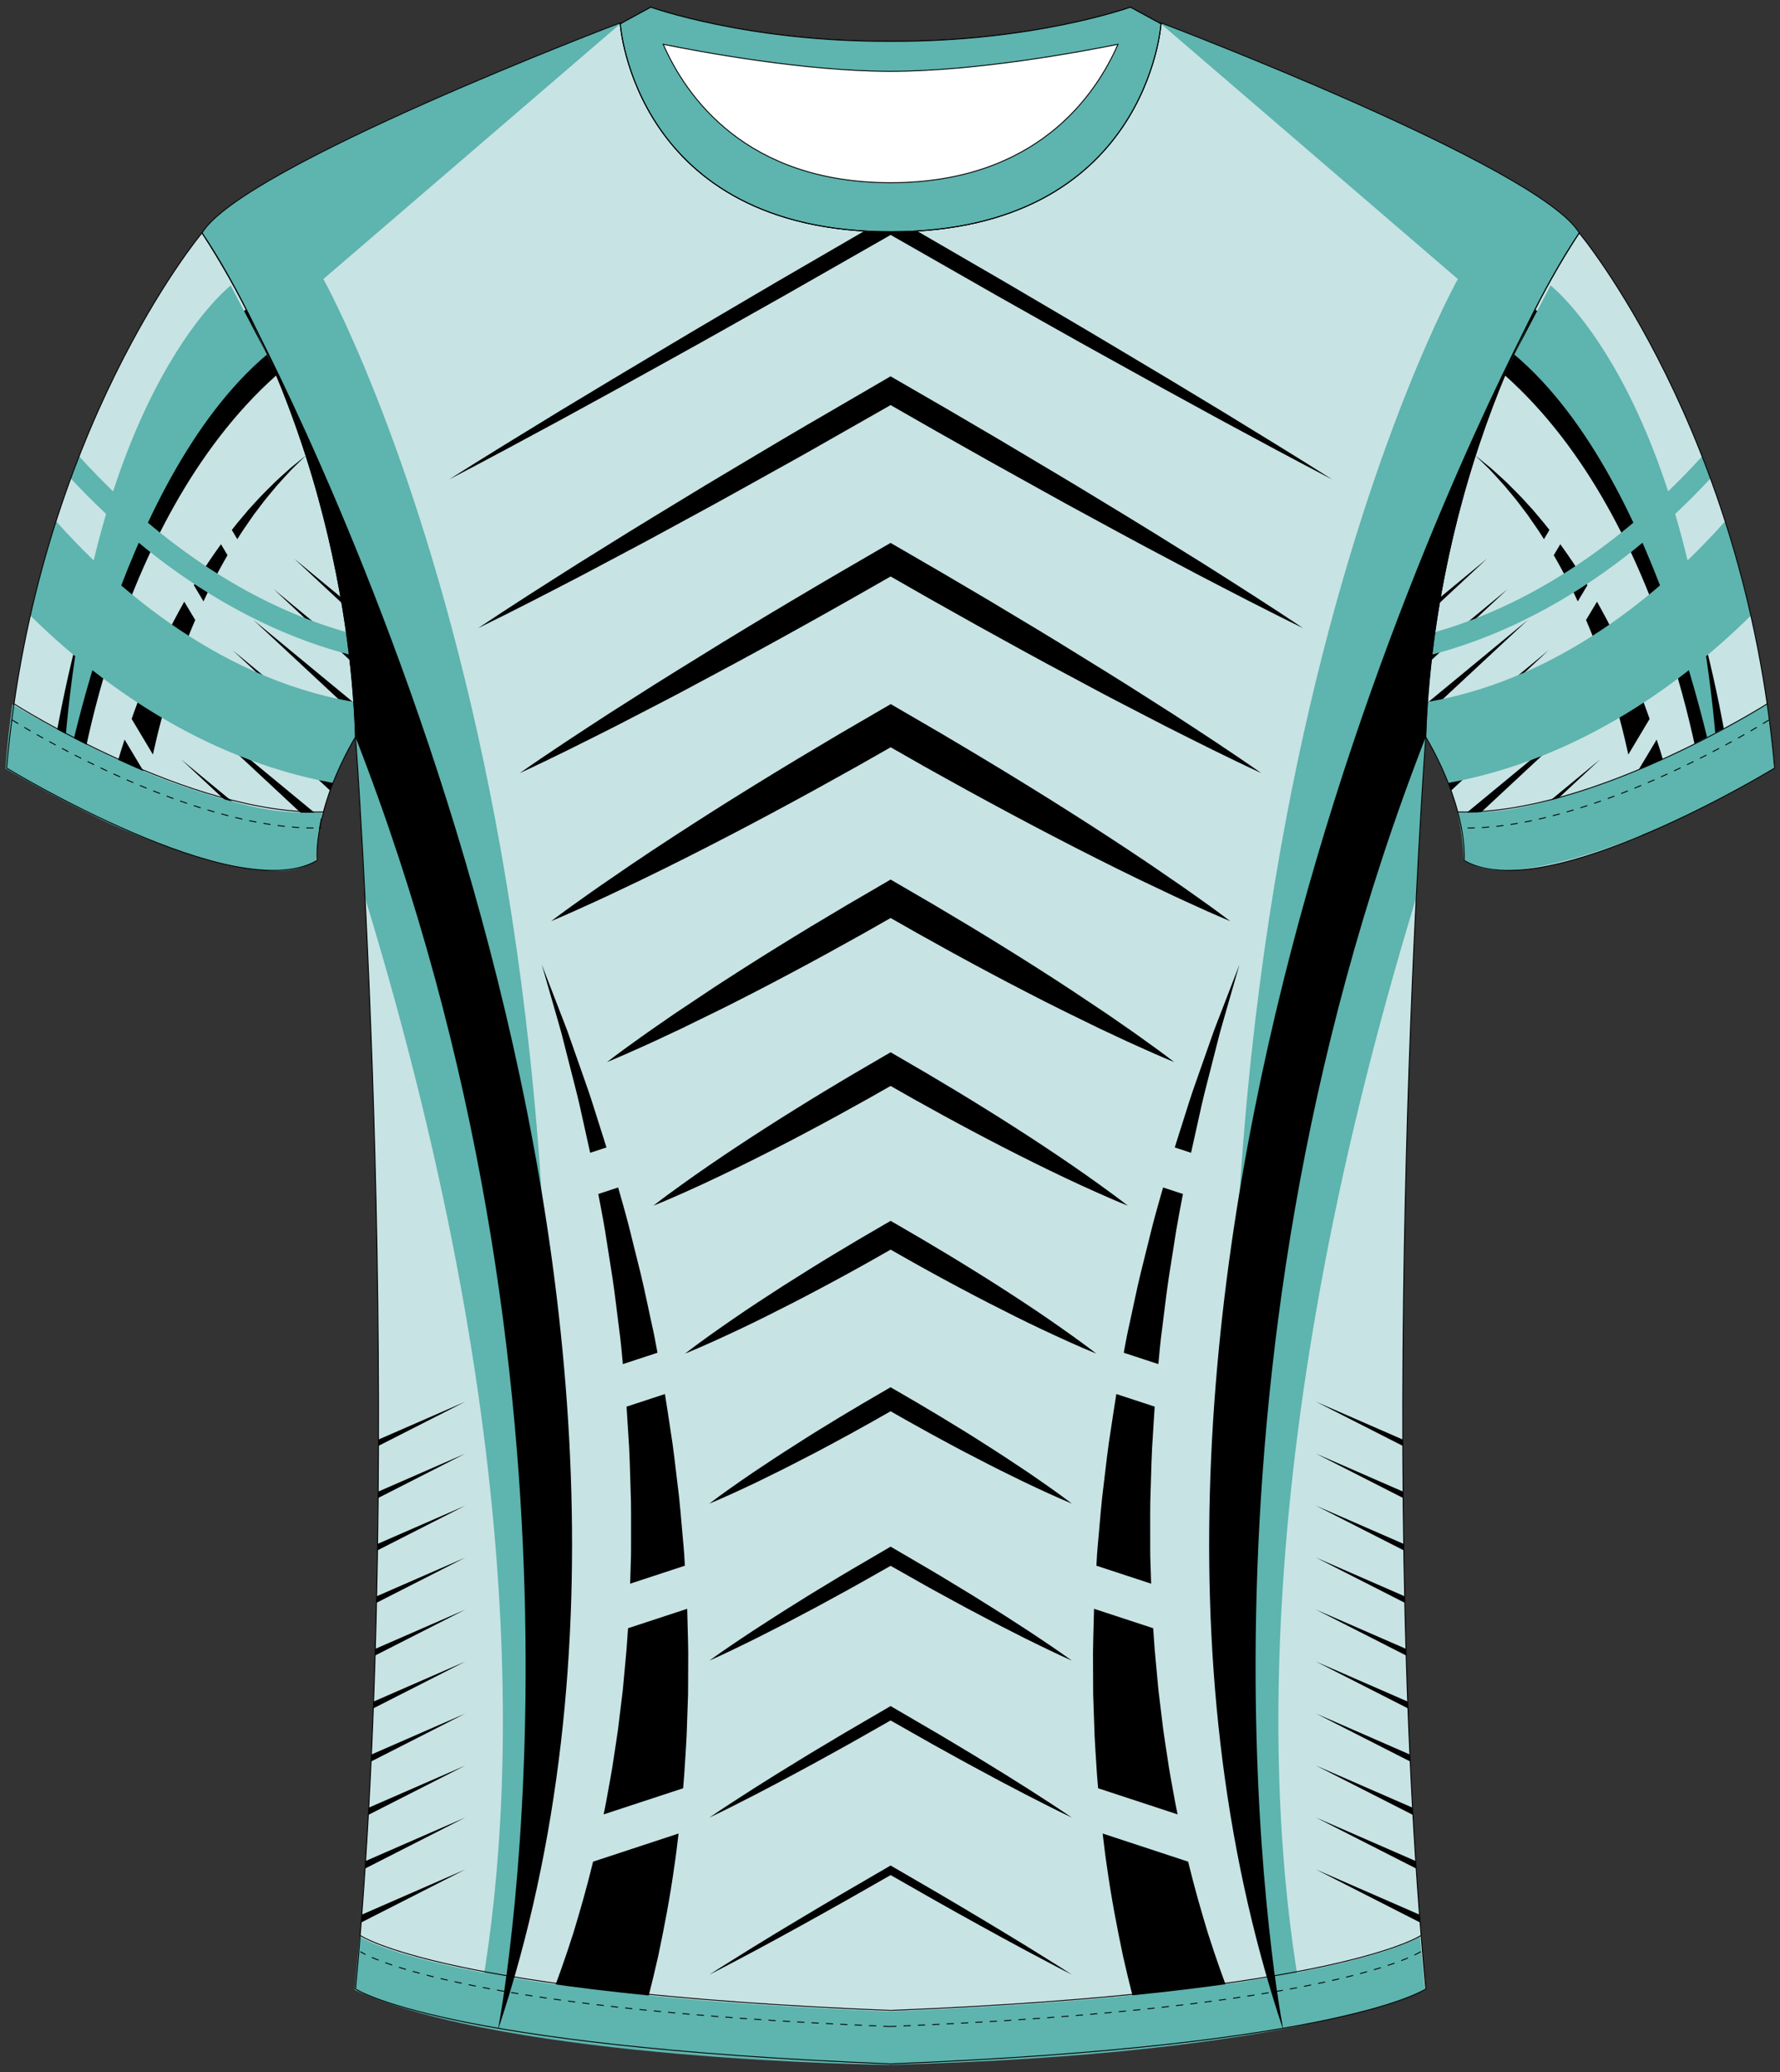 <?xml version="1.0" encoding="utf-8"?>
<!-- Generator: Adobe Illustrator 19.1.0, SVG Export Plug-In . SVG Version: 6.00 Build 0)  -->
<svg version="1.1" id="Layer_1" xmlns="http://www.w3.org/2000/svg" xmlns:xlink="http://www.w3.org/1999/xlink" x="0px" y="0px"
	 viewBox="0 0 495 576" style="enable-background:new 0 0 495 576;" xml:space="preserve">
<rect x="0" y="0" width="495" height="576" fill="#333333" stroke="none"/>
<style type="text/css">
	<![CDATA[
	@font-face{font-family:'codaheavy';src:url('/fonts/coda-heavy-webfont.woff') format('woff')}
	text{font-family:Impact,codaheavy,sans-serif}
	.Colour1.fill{fill:#C8E3E4;}
	.Colour2.fill{fill:#5EB4AE;}
	.Colour3.fill{fill:#000000;}
	.BottomHem.fill{fill:#5EB4AE;}
	.NeckAndArmTrim.fill{fill:#5EB4AE;}
	.st0{fill:none;stroke:#000000;stroke-width:0.25;stroke-miterlimit:10;}
	.st1{fill:#FFFFFF;stroke:#000000;stroke-width:0.25;stroke-miterlimit:10;}
	.st2{fill:#FFFFFF;}
	.st3{fill:none;stroke:#000000;stroke-width:0.25;stroke-miterlimit:10;stroke-dasharray:2;}
	]]>
</style>
<path class="Colour1 fill" d="M396.49,204.83c0,0-14.39,194.36,0,348.06c0,0-23.2,15.87-148.81,20.82
	c-125.62-4.96-148.81-20.82-148.81-20.82c14.39-153.7,0-348.06,0-348.06C95.88,120.54,56.18,64.76,56.18,64.76
	C67.35,46.17,172.43,6.38,172.43,6.38l0.3,0.12l-0.24,0.13c0,0,3.86,57.8,75.19,57.8l0.22,0c71.12-0.12,74.97-57.8,74.97-57.8
	l-0.26-0.14l0.31-0.11c0,0,105.08,39.79,116.25,58.38C439.17,64.76,399.47,120.54,396.49,204.83z M396.47,204.83
	c12.03,20.7,10.67,34.34,10.67,34.34c22.33,13.39,86.35-25.66,86.35-25.66c-8.19-93.71-54.34-148.75-54.34-148.75
	C396.35,130.58,396.47,204.83,396.47,204.83z M56.16,64.76c0,0-46.15,55.04-54.34,148.75c0,0,64.02,39.05,86.35,25.66
	c0,0-1.36-13.64,10.67-34.34C98.84,204.83,98.97,130.58,56.16,64.76z"/>
<path class="st0" d="M247.67,6.38"/>
<g>
	<path class="st1" d="M247.67,11.49"/>
</g>
<g>
	<path class="st1" d="M247.67,11.49C287.59,11.67,314.36,2,314.36,2v9.59c0,0-37.38,8.24-66.68,8.24l-0.29,0
		c-29.26-0.05-66.39-8.24-66.39-8.24V2c0,0,26.6,9.61,66.31,9.49L247.67,11.49z"/>
	<path class="st1" d="M247.67,64.42c-71.33,0-75.19-57.8-75.19-57.8l8.5-4.63c0,0,9.25,48.8,66.68,48.8l0.32,0
		C305.14,50.61,314.36,2,314.36,2l8.5,4.63c0,0-3.86,57.68-74.97,57.8L247.67,64.42z"/>
</g>
<path class="st2" d="M248,50.79l-0.32,0c-40.42,0-56.97-24.16-63.24-38.48c9.86,2,39.03,7.48,62.94,7.52l0.29,0
	c23.97,0,53.33-5.51,63.24-7.52C304.66,26.59,288.18,50.67,248,50.79z"/>
<path class="Colour3 fill" d="M59.05,189.28l32.74,30.48c0.31-0.86,0.64-1.73,1-2.64L59.05,189.28z"/>
<g>
	<path class="Colour3 fill" d="M102.54,502.5c-0.04,0.67-0.07,1.34-0.11,2.01l26.99-13.73L102.54,502.5z"/>
	<path class="Colour3 fill" d="M103.28,487.73c-0.03,0.65-0.06,1.3-0.09,1.94l26.23-13.35L103.28,487.73z"/>
	<path class="Colour3 fill" d="M101.65,517.34c-0.05,0.7-0.09,1.39-0.14,2.09l27.9-14.2L101.65,517.34z"/>
	<path class="Colour3 fill" d="M100.61,532.24c-0.06,0.73-0.11,1.45-0.17,2.18l28.98-14.75L100.61,532.24z"/>
	<path class="Colour3 fill" d="M103.88,473.01c-0.02,0.63-0.05,1.26-0.07,1.89l25.61-13.03L103.88,473.01z"/>
	<path class="Colour3 fill" d="M104.37,458.35c-0.02,0.62-0.04,1.23-0.05,1.85l25.11-12.77L104.37,458.35z"/>
	<path class="Colour3 fill" d="M105.17,414.65c0,0.59-0.01,1.18-0.02,1.77l24.26-12.35L105.17,414.65z"/>
	<path class="Colour3 fill" d="M105.25,400.17c0,0.59,0,1.17-0.01,1.76l24.18-12.3L105.25,400.17z"/>
	<path class="Colour3 fill" d="M104.74,443.74c-0.01,0.6-0.03,1.21-0.04,1.81l24.72-12.58L104.74,443.74z"/>
	<path class="Colour3 fill" d="M105,429.18c-0.01,0.6-0.02,1.19-0.03,1.79l24.45-12.44L105,429.18z"/>
	<path class="Colour3 fill" d="M392.8,502.5c0.04,0.67,0.07,1.34,0.11,2.01l-26.99-13.73L392.8,502.5z"/>
	<path class="Colour3 fill" d="M392.07,487.73c0.03,0.65,0.06,1.3,0.09,1.94l-26.23-13.35L392.07,487.73z"/>
	<path class="Colour3 fill" d="M393.69,517.34c0.05,0.7,0.09,1.39,0.14,2.09l-27.9-14.2L393.69,517.34z"/>
	<path class="Colour3 fill" d="M394.74,532.24c0.06,0.73,0.11,1.45,0.17,2.18l-28.98-14.75L394.74,532.24z"/>
	<path class="Colour3 fill" d="M391.46,473.01c0.02,0.63,0.05,1.26,0.07,1.89l-25.61-13.03L391.46,473.01z"/>
	<path class="Colour3 fill" d="M390.98,458.35c0.02,0.62,0.04,1.23,0.05,1.85l-25.11-12.77L390.98,458.35z"/>
	<path class="Colour3 fill" d="M390.17,414.65c0,0.59,0.01,1.18,0.02,1.77l-24.26-12.35L390.17,414.65z"/>
	<path class="Colour3 fill" d="M390.09,400.17c0,0.59,0,1.17,0.01,1.76l-24.18-12.3L390.09,400.17z"/>
	<path class="Colour3 fill" d="M390.61,443.74c0.01,0.6,0.03,1.21,0.04,1.81l-24.72-12.58L390.61,443.74z"/>
	<path class="Colour3 fill" d="M390.34,429.18c0.01,0.6,0.02,1.19,0.03,1.79l-24.45-12.44L390.34,429.18z"/>
</g>
<path class="Colour3 fill" d="M436.29,189.28l-32.74,30.48c-0.31-0.86-0.64-1.73-1-2.64L436.29,189.28z"/>
<g>
	<path class="Colour3 fill" d="M174.2,458.91c-0.23,2.46-0.45,4.92-0.68,7.36c-0.11,1.22-0.22,2.44-0.34,3.65
		c-0.15,1.21-0.29,2.42-0.44,3.62c-0.29,2.4-0.58,4.79-0.87,7.16c-0.32,2.36-0.71,4.7-1.05,7.02c-0.64,4.65-1.55,9.17-2.34,13.6
		c-0.19,1.03-0.4,2.04-0.61,3.05l22.1-7.26c0.21-2.38,0.4-4.78,0.53-7.21c0.15-2.47,0.33-4.95,0.45-7.46
		c0.08-2.51,0.17-5.03,0.26-7.57c0.04-1.27,0.08-2.54,0.13-3.81c0.01-1.28,0.01-2.55,0.02-3.84c0.01-2.56,0.02-5.14,0.03-7.72
		c-0.01-2.58-0.12-5.17-0.17-7.77c-0.05-1.5-0.08-3.01-0.12-4.51l-16.45,5.4C174.49,454.72,174.38,456.82,174.2,458.91z"/>
	<path class="Colour3 fill" d="M164.93,517.51c-1.71,7.06-3.62,13.7-5.48,19.82c-2.25,7.04-4.51,13.4-6.69,18.92
		c-1.36,3.39-2.67,6.48-3.89,9.23c7.93,1.18,17.04,2.34,27.5,3.42c0.4-1.27,0.8-2.56,1.21-3.91c1.87-6.31,3.71-13.45,5.47-21.28
		c1.65-7.84,3.3-16.34,4.54-25.38c0.36-2.25,0.61-4.55,0.9-6.87c0.07-0.59,0.14-1.18,0.21-1.77L164.93,517.51z"/>
	<path class="Colour3 fill" d="M174.72,398.62c0.38,4.98,0.47,10.02,0.63,15.06c0.23,5.04,0.11,10.11,0.14,15.16
		c-0.01,1.26,0.01,2.53-0.02,3.79l-0.12,3.79c-0.04,1.28-0.08,2.55-0.12,3.82l15.22-5l-0.17-3.05c-0.08-1.3-0.22-2.6-0.33-3.91
		c-0.49-5.2-0.83-10.41-1.52-15.56c-0.62-5.16-1.17-10.29-2-15.35c-0.51-3.31-0.98-6.6-1.52-9.85l-10.67,3.5
		C174.41,393.54,174.55,396.08,174.72,398.62z"/>
	<path class="Colour3 fill" d="M156.56,288.88c0.67,2.62,1.39,5.45,2.16,8.48c0.75,3.03,1.63,6.23,2.41,9.64
		c0.76,3.42,1.55,7.01,2.39,10.76c0.19,0.88,0.4,1.8,0.6,2.7l4.53-1.49c-0.25-0.8-0.51-1.61-0.75-2.39
		c-1.17-3.68-2.28-7.21-3.35-10.57c-1.07-3.35-2.25-6.48-3.26-9.44c-1.04-2.95-2.01-5.72-2.91-8.28c-0.87-2.56-1.84-4.86-2.63-6.97
		c-3.23-8.38-5.08-13.16-5.08-13.16s1.42,4.93,3.9,13.56C155.16,283.89,155.92,286.25,156.56,288.88z"/>
	<path class="Colour3 fill" d="M168.25,342.06c0.68,4.33,1.38,8.78,2.1,13.33c0.69,4.55,1.19,9.23,1.81,13.96
		c0.45,3.23,0.75,6.53,1.05,9.85l9.63-3.16c-0.5-2.77-1.02-5.51-1.64-8.2c-1.05-4.75-1.97-9.43-3.08-13.96
		c-1.13-4.53-2.23-8.96-3.3-13.27c-0.94-3.61-1.95-7.09-2.92-10.51l-5.52,1.81C167,335.21,167.67,338.57,168.25,342.06z"/>
	<path class="Colour3 fill" d="M321.14,458.91c0.23,2.46,0.45,4.92,0.68,7.36c0.11,1.22,0.22,2.44,0.34,3.65
		c0.15,1.21,0.29,2.42,0.44,3.62c0.29,2.4,0.58,4.79,0.87,7.16c0.32,2.36,0.71,4.7,1.05,7.02c0.64,4.65,1.55,9.17,2.34,13.6
		c0.19,1.03,0.4,2.04,0.61,3.05l-22.1-7.26c-0.21-2.38-0.4-4.78-0.53-7.21c-0.15-2.47-0.33-4.95-0.45-7.46
		c-0.08-2.51-0.17-5.03-0.26-7.57c-0.04-1.27-0.08-2.54-0.13-3.81c-0.01-1.28-0.01-2.55-0.02-3.84c-0.01-2.56-0.02-5.14-0.03-7.72
		c0.01-2.58,0.12-5.17,0.17-7.77c0.05-1.5,0.08-3.01,0.12-4.51l16.45,5.4C320.85,454.72,320.96,456.82,321.14,458.91z"/>
	<path class="Colour3 fill" d="M330.41,517.51c1.71,7.06,3.62,13.7,5.48,19.82c2.25,7.04,4.51,13.4,6.69,18.92
		c1.36,3.39,2.67,6.48,3.89,9.23c-7.93,1.18-17.04,2.34-27.5,3.42c-0.4-1.27-0.8-2.56-1.21-3.91c-1.87-6.31-3.71-13.45-5.47-21.28
		c-1.65-7.84-3.3-16.34-4.54-25.38c-0.36-2.25-0.61-4.55-0.9-6.87c-0.07-0.59-0.14-1.18-0.21-1.77L330.41,517.51z"/>
	<path class="Colour3 fill" d="M320.63,398.62c-0.38,4.98-0.47,10.02-0.63,15.06c-0.23,5.04-0.11,10.11-0.14,15.16
		c0.01,1.26-0.01,2.53,0.02,3.79l0.12,3.79c0.04,1.28,0.08,2.55,0.12,3.82l-15.22-5l0.17-3.05c0.08-1.3,0.22-2.6,0.33-3.91
		c0.49-5.2,0.83-10.41,1.52-15.56c0.62-5.16,1.17-10.29,2-15.35c0.51-3.31,0.98-6.6,1.52-9.85l10.67,3.5
		C320.93,393.54,320.79,396.08,320.63,398.62z"/>
	<path class="Colour3 fill" d="M338.78,288.88c-0.67,2.62-1.39,5.45-2.16,8.48c-0.75,3.03-1.63,6.23-2.41,9.64
		c-0.76,3.42-1.55,7.01-2.39,10.76c-0.19,0.88-0.4,1.8-0.6,2.7l-4.53-1.49c0.25-0.8,0.51-1.61,0.75-2.39
		c1.17-3.68,2.28-7.21,3.35-10.57c1.07-3.35,2.25-6.48,3.26-9.44c1.04-2.95,2.01-5.72,2.91-8.28c0.87-2.56,1.84-4.86,2.63-6.97
		c3.23-8.38,5.08-13.16,5.08-13.16s-1.42,4.93-3.9,13.56C340.19,283.89,339.42,286.25,338.78,288.88z"/>
	<path class="Colour3 fill" d="M327.09,342.06c-0.68,4.33-1.38,8.78-2.1,13.33c-0.69,4.55-1.19,9.23-1.81,13.96
		c-0.45,3.23-0.75,6.53-1.05,9.85l-9.63-3.16c0.5-2.77,1.02-5.51,1.64-8.2c1.05-4.75,1.97-9.43,3.08-13.96
		c1.13-4.53,2.23-8.96,3.3-13.27c0.94-3.61,1.95-7.09,2.92-10.51l5.52,1.81C328.34,335.21,327.68,338.57,327.09,342.06z"/>
</g>
<g>
	<g>
		<path class="Colour3 fill" d="M68.45,85.97c0,0-40.25,30.39-55.26,133.31l7.93,4.14c0,0,9.38-77.83,55.75-119.11L68.45,85.97z"/>
		<path class="Colour3 fill" d="M82.78,241.26c1.06-0.24,2.08-0.55,3.03-0.93l-35.48-29.27L82.78,241.26z"/>
		<path class="Colour3 fill" d="M53.37,197.79l35.43,32.99c0.17-0.99,0.39-2.06,0.66-3.21L53.37,197.79z"/>
		<path class="Colour3 fill" d="M95.06,167.64c-0.09-0.54-0.19-1.09-0.28-1.64l-13.01-10.74L95.06,167.64z"/>
		<path class="Colour3 fill" d="M76.08,163.76l21.25,19.79c-0.09-0.81-0.19-1.65-0.3-2.5L76.08,163.76z"/>
		<path class="Colour3 fill" d="M64.73,180.78l31.33,29.17c0.39-0.76,0.79-1.53,1.21-2.32L64.73,180.78z"/>
		<path class="Colour3 fill" d="M70.4,172.27l28.22,26.27c-0.05-0.95-0.12-2-0.19-3.15L70.4,172.27z"/>
		<path class="Colour3 fill" d="M61.45,151.29c-1.14,1.57-2.28,3.2-3.41,4.88c-1.03,1.56-2.1,3.14-3.09,4.8
			c-0.35,0.57-0.7,1.14-1.05,1.71l2.69,4.5c0.65-1.41,1.32-2.81,2.01-4.18c0.81-1.7,1.71-3.32,2.57-4.93
			c0.69-1.27,1.39-2.51,2.1-3.73L61.45,151.29z"/>
		<path class="Colour3 fill" d="M42.3,185.34c-0.3,0.7-0.61,1.39-0.9,2.09c-1.52,3.64-2.96,7.25-4.22,10.8c-0.2,0.55-0.37,1.08-0.57,1.62
			l5.92,9.9c0.65-2.95,1.36-6.01,2.2-9.16c0.64-2.49,1.37-5.03,2.14-7.58L42.3,185.34z"/>
		<path class="Colour3 fill" d="M51.24,167.26c-0.74,1.3-1.45,2.61-2.16,3.94c-0.96,1.75-1.83,3.55-2.73,5.34
			c-0.61,1.2-1.17,2.43-1.74,3.65l4.12,6.89c0.31-0.92,0.62-1.83,0.93-2.76c0.67-1.81,1.29-3.66,2-5.47
			c0.71-1.81,1.39-3.63,2.17-5.41c0.15-0.37,0.31-0.73,0.46-1.09L51.24,167.26z"/>
		<path class="Colour3 fill" d="M80.86,130.03c-1.28,1.16-2.87,2.54-4.62,4.21c-1.71,1.7-3.68,3.6-5.66,5.84
			c-0.5,0.55-1.02,1.11-1.54,1.69c-0.5,0.59-1.01,1.2-1.53,1.81c-1,1.19-2.05,2.42-3.05,3.74l1.53,2.56
			c0.19-0.29,0.37-0.59,0.56-0.88c0.88-1.43,1.83-2.76,2.73-4.06c0.45-0.65,0.9-1.29,1.33-1.92c0.46-0.61,0.91-1.2,1.36-1.79
			c1.74-2.37,3.5-4.42,5.04-6.25c1.58-1.8,3.02-3.31,4.19-4.58c2.47-2.41,3.88-3.79,3.88-3.79S83.54,127.85,80.86,130.03z"/>
		<path class="Colour3 fill" d="M34.65,205.59c-0.32,0.98-0.65,1.97-0.95,2.92c-1.02,3.3-1.95,6.43-2.72,9.35c-1,3.69-1.8,7.01-2.44,9.84
			c3.26,1.54,6.69,3.07,10.19,4.54c0.37-3.2,0.93-7.39,1.79-12.26c0.19-1.13,0.41-2.31,0.64-3.51L34.65,205.59z"/>
	</g>
	<g>
		<path class="Colour3 fill" d="M426.89,85.97c0,0,40.25,30.39,55.26,133.31l-7.93,4.14c0,0-9.38-77.83-55.75-119.11L426.89,85.97z"/>
		<path class="Colour3 fill" d="M412.57,241.26c-1.06-0.24-2.08-0.55-3.03-0.93l35.48-29.27L412.57,241.26z"/>
		<path class="Colour3 fill" d="M441.97,197.79l-35.43,32.99c-0.17-0.99-0.39-2.06-0.66-3.21L441.97,197.79z"/>
		<path class="Colour3 fill" d="M400.29,167.64c0.09-0.54,0.19-1.09,0.28-1.64l13.01-10.74L400.29,167.64z"/>
		<path class="Colour3 fill" d="M419.26,163.76l-21.25,19.79c0.09-0.81,0.19-1.65,0.3-2.5L419.26,163.76z"/>
		<path class="Colour3 fill" d="M430.62,180.78l-31.33,29.17c-0.39-0.76-0.79-1.53-1.21-2.32L430.62,180.78z"/>
		<path class="Colour3 fill" d="M424.94,172.27l-28.22,26.27c0.05-0.95,0.12-2,0.19-3.15L424.94,172.27z"/>
		<path class="Colour3 fill" d="M433.9,151.29c1.14,1.57,2.28,3.2,3.41,4.88c1.03,1.56,2.1,3.14,3.09,4.8c0.35,0.57,0.7,1.14,1.05,1.71
			l-2.69,4.5c-0.65-1.41-1.32-2.81-2.01-4.18c-0.81-1.7-1.71-3.32-2.57-4.93c-0.69-1.27-1.39-2.51-2.1-3.73L433.9,151.29z"/>
		<path class="Colour3 fill" d="M453.05,185.34c0.3,0.7,0.61,1.39,0.9,2.09c1.52,3.64,2.96,7.25,4.22,10.8c0.2,0.55,0.37,1.08,0.57,1.62
			l-5.92,9.9c-0.65-2.95-1.36-6.01-2.2-9.16c-0.64-2.49-1.37-5.03-2.14-7.58L453.05,185.34z"/>
		<path class="Colour3 fill" d="M444.11,167.26c0.74,1.3,1.45,2.61,2.16,3.94c0.96,1.75,1.83,3.55,2.73,5.34
			c0.61,1.2,1.17,2.43,1.74,3.65l-4.12,6.89c-0.31-0.92-0.62-1.83-0.93-2.76c-0.67-1.81-1.29-3.66-2-5.47
			c-0.71-1.81-1.39-3.63-2.17-5.41c-0.15-0.37-0.31-0.73-0.46-1.09L444.11,167.26z"/>
		<path class="Colour3 fill" d="M414.49,130.03c1.28,1.16,2.87,2.54,4.62,4.21c1.71,1.7,3.68,3.6,5.66,5.84c0.5,0.55,1.02,1.11,1.54,1.69
			c0.5,0.59,1.01,1.2,1.53,1.81c1,1.19,2.05,2.42,3.05,3.74l-1.53,2.56c-0.19-0.29-0.37-0.59-0.56-0.88
			c-0.88-1.43-1.83-2.76-2.73-4.06c-0.45-0.65-0.9-1.29-1.33-1.92c-0.46-0.61-0.91-1.2-1.36-1.79c-1.74-2.37-3.5-4.42-5.04-6.25
			c-1.58-1.8-3.02-3.31-4.19-4.58c-2.47-2.41-3.88-3.79-3.88-3.79S411.8,127.85,414.49,130.03z"/>
		<path class="Colour3 fill" d="M460.7,205.59c0.32,0.98,0.65,1.97,0.95,2.92c1.02,3.3,1.95,6.43,2.72,9.35c1,3.69,1.8,7.01,2.44,9.84
			c-3.26,1.54-6.69,3.07-10.19,4.54c-0.37-3.2-0.93-7.39-1.79-12.26c-0.19-1.13-0.41-2.31-0.64-3.51L460.7,205.59z"/>
	</g>
</g>
<path class="Colour3 fill" d="M197.25,548.93c4.07-2.64,8.22-5.16,12.32-7.74c4.13-2.53,8.27-5.06,12.44-7.54
	c4.15-2.51,8.34-4.95,12.51-7.42l12.57-7.31l0.58-0.34l0.58,0.34l12.58,7.31c4.17,2.47,8.36,4.91,12.51,7.42
	c4.16,2.49,8.3,5.01,12.44,7.54c4.11,2.58,8.25,5.1,12.32,7.74c-4.33-2.19-8.59-4.51-12.89-6.76c-4.27-2.3-8.53-4.61-12.77-6.96
	c-4.26-2.32-8.47-4.72-12.7-7.09l-12.64-7.2h1.15l-12.64,7.2c-4.23,2.36-8.45,4.76-12.7,7.09c-4.24,2.35-8.5,4.66-12.77,6.96
	C205.84,544.42,201.59,546.74,197.25,548.93z M203.79,502.07l6.49-3.31l6.44-3.38l6.41-3.44c4.28-2.28,8.5-4.67,12.75-7l6.33-3.58
	l6.32-3.59h-1.73l12.65,7.17c4.25,2.33,8.47,4.72,12.75,7l6.41,3.44l6.45,3.38c4.32,2.21,8.64,4.43,13.03,6.51
	c-4.01-2.75-8.1-5.37-12.18-7.99l-6.16-3.87l-6.19-3.81c-4.12-2.56-8.31-5-12.46-7.5l-12.56-7.33l-0.87-0.51l-0.87,0.51l-6.28,3.66
	l-6.28,3.67c-4.15,2.5-8.34,4.95-12.46,7.5l-6.19,3.81l-6.16,3.87l-6.12,3.95c-2.03,1.32-4.05,2.67-6.06,4.04
	C199.44,504.23,201.63,503.16,203.79,502.07z M203.87,458.56c2.2-1.04,4.36-2.13,6.55-3.2l6.49-3.3c2.17-1.1,4.3-2.25,6.45-3.38
	c4.31-2.23,8.53-4.61,12.8-6.92c2.13-1.16,4.23-2.38,6.34-3.56l6.33-3.58h-2.31l6.33,3.58c2.11,1.19,4.21,2.4,6.34,3.57
	c4.27,2.31,8.49,4.69,12.8,6.92c2.15,1.12,4.28,2.28,6.45,3.38l6.49,3.3c2.18,1.06,4.35,2.15,6.55,3.2
	c2.19,1.05,4.39,2.08,6.62,3.07c-1.97-1.43-3.97-2.81-5.98-4.18c-2.01-1.37-4.04-2.7-6.06-4.05l-6.11-3.96
	c-2.04-1.32-4.11-2.58-6.16-3.88c-4.09-2.6-8.28-5.06-12.41-7.59c-2.08-1.25-4.18-2.46-6.27-3.69l-6.28-3.67l-1.16-0.68l-1.15,0.68
	l-6.28,3.67c-2.09,1.23-4.19,2.43-6.27,3.69c-4.14,2.53-8.32,4.98-12.41,7.59c-2.05,1.29-4.12,2.56-6.16,3.88l-6.11,3.95
	c-2.02,1.35-4.05,2.68-6.06,4.05c-2.01,1.36-4,2.76-5.98,4.18C199.48,460.64,201.68,459.62,203.87,458.56z M203.95,415.06
	c2.22-1,4.41-2.06,6.61-3.09l6.54-3.22c2.18-1.07,4.32-2.21,6.48-3.31c4.33-2.2,8.59-4.51,12.85-6.83
	c4.25-2.33,8.47-4.71,12.68-7.12h-2.89c4.21,2.41,8.43,4.79,12.68,7.12c4.26,2.32,8.52,4.63,12.85,6.83c2.16,1.1,4.3,2.24,6.48,3.31
	l6.54,3.21c2.2,1.03,4.39,2.09,6.61,3.09c2.22,1.01,4.44,2,6.7,2.93c-1.94-1.49-3.92-2.91-5.9-4.32c-1.98-1.42-4-2.77-5.99-4.16
	l-6.07-4.04c-2.02-1.35-4.08-2.62-6.12-3.94c-4.08-2.64-8.22-5.16-12.36-7.67c-4.15-2.51-8.33-4.96-12.53-7.38l-1.45-0.83
	l-1.44,0.83c-4.2,2.43-8.38,4.88-12.53,7.39c-4.15,2.51-8.28,5.04-12.36,7.68c-2.04,1.32-4.1,2.59-6.12,3.94l-6.07,4.04
	c-2,1.39-4.01,2.74-6,4.16c-1.98,1.41-3.96,2.83-5.9,4.32C199.51,417.06,201.74,416.06,203.95,415.06z M198.1,373.01
	c2.53-1.12,5.01-2.32,7.52-3.47c4.99-2.36,9.91-4.83,14.81-7.34c2.45-1.26,4.89-2.53,7.32-3.83c2.44-1.28,4.85-2.6,7.27-3.91
	c4.83-2.63,9.62-5.34,14.39-8.07h-3.47c4.77,2.73,9.56,5.44,14.39,8.07c2.42,1.31,4.83,2.64,7.27,3.91c2.43,1.3,4.87,2.57,7.32,3.83
	c2.45,1.26,4.91,2.5,7.37,3.73c2.47,1.23,4.95,2.43,7.44,3.61c2.51,1.15,4.99,2.35,7.52,3.47c2.52,1.13,5.05,2.24,7.63,3.28
	c-2.19-1.71-4.43-3.33-6.67-4.95c-2.24-1.62-4.52-3.17-6.78-4.76c-2.28-1.56-4.56-3.1-6.86-4.61c-2.3-1.52-4.61-3.02-6.93-4.5
	c-2.32-1.48-4.64-2.96-6.99-4.4c-2.33-1.47-4.69-2.88-7.03-4.31c-4.71-2.85-9.45-5.63-14.21-8.38l-1.73-1l-1.73,1
	c-4.76,2.75-9.5,5.54-14.21,8.39c-2.35,1.43-4.7,2.85-7.03,4.32c-2.34,1.45-4.66,2.92-6.99,4.4c-4.63,2.97-9.24,6-13.79,9.12
	c-2.26,1.59-4.54,3.13-6.78,4.75c-2.24,1.61-4.48,3.24-6.67,4.94C193.05,375.26,195.58,374.14,198.1,373.01z M190.5,331.4
	c2.92-1.29,5.8-2.64,8.68-4c2.87-1.37,5.74-2.75,8.58-4.16c2.85-1.41,5.68-2.84,8.51-4.29c2.82-1.45,5.64-2.91,8.44-4.41
	c2.81-1.47,5.59-3,8.38-4.51c5.57-3.04,11.1-6.15,16.6-9.3h-4.04l8.27,4.7l8.33,4.61c2.79,1.51,5.57,3.04,8.38,4.51
	c2.8,1.49,5.62,2.96,8.44,4.41c2.82,1.45,5.66,2.88,8.51,4.29c2.85,1.41,5.71,2.8,8.58,4.16c2.88,1.35,5.76,2.71,8.68,3.99
	c2.91,1.3,5.83,2.58,8.81,3.77c-2.52-1.97-5.1-3.85-7.69-5.72c-2.58-1.88-5.2-3.69-7.81-5.5c-2.63-1.8-5.26-3.58-7.91-5.33
	c-2.65-1.75-5.31-3.49-7.99-5.2c-2.67-1.71-5.36-3.41-8.05-5.08c-2.69-1.69-5.41-3.32-8.11-4.98l-8.17-4.88l-8.22-4.79l-2.02-1.17
	l-2.03,1.17c-5.49,3.18-10.96,6.39-16.39,9.68c-2.71,1.65-5.42,3.29-8.11,4.98c-2.7,1.67-5.38,3.37-8.05,5.08
	c-2.67,1.72-5.34,3.44-7.99,5.2c-2.65,1.75-5.29,3.53-7.91,5.33c-2.62,1.81-5.24,3.62-7.82,5.49c-2.59,1.86-5.16,3.74-7.69,5.71
	C184.67,333.98,187.59,332.7,190.5,331.4z M179.3,290.67c3.48-1.56,6.9-3.22,10.35-4.82l10.24-5.01c1.71-0.83,3.4-1.69,5.09-2.55
	l5.07-2.59c3.37-1.75,6.74-3.5,10.08-5.29c3.36-1.77,6.68-3.59,10.01-5.4l9.95-5.51l9.89-5.62h-4.62l9.89,5.62l9.95,5.52
	c3.34,1.81,6.66,3.64,10.01,5.4c3.34,1.79,6.71,3.55,10.08,5.29c3.37,1.74,6.75,3.47,10.16,5.15l10.24,5.01l5.17,2.42
	c1.73,0.8,3.44,1.63,5.18,2.39c3.47,1.57,6.96,3.12,10.5,4.56c-3.03-2.34-6.12-4.57-9.22-6.78c-1.54-1.13-3.11-2.19-4.67-3.28
	l-4.69-3.25l-9.48-6.33c-3.16-2.1-6.36-4.16-9.56-6.2c-3.2-2.04-6.41-4.06-9.64-6.06c-3.21-2.02-6.47-3.96-9.7-5.94l-9.77-5.83
	l-9.83-5.72l-2.31-1.35l-2.31,1.35l-9.83,5.73l-9.77,5.83c-3.24,1.97-6.49,3.93-9.7,5.94c-3.23,1.99-6.44,4.02-9.64,6.06l-4.79,3.08
	c-1.59,1.03-3.19,2.06-4.77,3.12l-9.48,6.33c-3.12,2.18-6.27,4.3-9.37,6.53c-3.1,2.21-6.19,4.44-9.22,6.78
	C172.34,293.79,175.83,292.24,179.3,290.67z M165.77,250.52c2.08-0.93,4.13-1.93,6.19-2.9l6.17-2.93c4.1-1.98,8.18-4,12.24-6.04
	l6.08-3.09l6.06-3.12c4.03-2.1,8.05-4.21,12.05-6.36c4.01-2.12,7.99-4.32,11.98-6.49l11.91-6.61l11.84-6.73h-5.2l11.83,6.74
	c3.97,2.2,7.92,4.43,11.91,6.61c3.99,2.17,7.96,4.37,11.98,6.49c4,2.15,8.02,4.26,12.05,6.36c4.03,2.1,8.08,4.17,12.14,6.21
	c4.06,2.05,8.14,4.06,12.24,6.04l6.17,2.93c2.06,0.97,4.1,1.97,6.19,2.9l6.23,2.83c2.1,0.9,4.18,1.84,6.3,2.71
	c-1.82-1.39-3.67-2.72-5.51-4.08l-5.57-3.96c-1.85-1.34-3.74-2.6-5.61-3.89l-5.63-3.86c-3.77-2.54-7.56-5.06-11.37-7.54
	c-3.81-2.49-7.63-4.94-11.47-7.37c-3.84-2.43-7.69-4.85-11.56-7.22c-3.85-2.4-7.75-4.73-11.63-7.09c-3.89-2.35-7.8-4.64-11.7-6.97
	l-11.77-6.85l-2.6-1.51l-2.6,1.51l-11.77,6.85l-11.7,6.97c-3.88,2.35-7.77,4.69-11.63,7.09c-3.87,2.37-7.71,4.79-11.56,7.22
	l-5.74,3.67l-5.72,3.7c-3.81,2.48-7.6,5-11.37,7.54l-5.63,3.86c-1.88,1.29-3.76,2.56-5.62,3.89c-3.73,2.63-7.44,5.27-11.09,8.03
	C157.47,254.3,161.62,252.42,165.77,250.52z M158.01,208.47c4.46-2.18,8.88-4.45,13.32-6.67l13.22-6.84
	c4.41-2.27,8.76-4.65,13.14-6.98c4.38-2.33,8.75-4.67,13.09-7.06c4.36-2.36,8.69-4.78,13.02-7.18c8.67-4.82,17.29-9.71,25.89-14.64
	h-4.04l12.91,7.37l12.97,7.28l13.02,7.18c4.34,2.39,8.71,4.73,13.09,7.06c4.38,2.32,8.73,4.7,13.14,6.98l13.22,6.84
	c4.44,2.22,8.86,4.48,13.32,6.67c4.46,2.19,8.93,4.36,13.45,6.44c-4.07-2.86-8.2-5.63-12.33-8.39c-4.13-2.76-8.31-5.44-12.46-8.17
	l-12.56-7.99c-4.19-2.66-8.43-5.23-12.64-7.85c-4.21-2.62-8.44-5.22-12.68-7.77l-12.75-7.65l-12.81-7.55l-12.86-7.46l-2.02-1.17
	l-2.03,1.17c-8.58,4.96-17.15,9.95-25.67,15.02c-4.26,2.54-8.52,5.07-12.75,7.65c-4.25,2.55-8.47,5.16-12.68,7.77
	c-4.21,2.62-8.45,5.19-12.64,7.85l-12.56,7.99c-4.15,2.72-8.33,5.4-12.46,8.16c-4.13,2.75-8.26,5.52-12.33,8.38
	C149.08,212.84,153.55,210.66,158.01,208.47z M147.8,167.19c4.92-2.5,9.8-5.07,14.71-7.61l14.62-7.76c4.88-2.58,9.7-5.25,14.55-7.87
	c4.85-2.63,9.69-5.26,14.5-7.96l14.46-8.04c4.82-2.67,9.59-5.44,14.39-8.15l14.38-8.18h-3.47l14.36,8.21l14.41,8.13l14.46,8.04
	c4.81,2.7,9.65,5.34,14.5,7.96c4.85,2.62,9.68,5.29,14.55,7.87l14.62,7.75c4.9,2.53,9.79,5.1,14.71,7.61
	c4.92,2.51,9.85,5,14.82,7.41c-4.59-3.08-9.22-6.09-13.86-9.08c-4.64-3-9.31-5.93-13.97-8.89l-14.05-8.74
	c-4.68-2.91-9.41-5.75-14.12-8.62c-4.71-2.88-9.42-5.73-14.17-8.54l-14.21-8.46l-14.27-8.37l-14.32-8.28l-1.74-1.01l-1.73,1.01
	l-14.3,8.32c-4.76,2.78-9.55,5.52-14.28,8.34l-14.21,8.46c-4.75,2.8-9.46,5.67-14.17,8.54c-4.7,2.88-9.44,5.71-14.12,8.62
	l-14.05,8.74c-4.65,2.97-9.33,5.89-13.97,8.89c-4.64,2.99-9.27,6-13.86,9.08C137.95,172.19,142.88,169.69,147.8,167.19z
	 M140.53,125.02l15.6-8.41l15.54-8.5l15.5-8.58c10.34-5.7,20.6-11.55,30.9-17.33l30.77-17.55h-2.31l30.76,17.56
	c10.3,5.78,20.55,11.63,30.9,17.33l15.5,8.58l15.54,8.5l15.6,8.4c5.21,2.79,10.43,5.54,15.67,8.28c-4.99-3.16-10-6.29-15.03-9.39
	l-15.1-9.26l-15.16-9.16l-15.21-9.08c-10.13-6.07-20.34-12-30.51-18l-30.64-17.77l-1.16-0.67l-1.15,0.67l-30.64,17.78
	c-10.17,6-20.38,11.93-30.51,18l-15.21,9.08L155,114.65l-15.11,9.26c-5.03,3.1-10.04,6.23-15.03,9.39
	C130.1,130.56,135.33,127.81,140.53,125.02z"/>
<path class="NeckAndArmTrim fill" d="M247.67,11.49C287.59,11.67,314.36,2,314.36,2v9.59c0,0-37.38,8.24-66.68,8.24l-0.29,0
	c-29.26-0.05-66.39-8.24-66.39-8.24V2c0,0,26.6,9.61,66.31,9.49L247.67,11.49z"/>
<path class="NeckAndArmTrim fill" d="M247.67,64.42c-71.33,0-75.19-57.8-75.19-57.8l8.5-4.63c0,0,9.25,48.8,66.68,48.8l0.32,0
	C305.14,50.61,314.36,2,314.36,2l8.5,4.63c0,0-3.86,57.68-74.97,57.8L247.67,64.42z"/>
<path class="Colour2 fill" d="M138.54,563.82c-2.26-0.39-4.4-0.78-6.43-1.17c10.73-52.75,17.54-155.49-30.61-313.16h0
	c-1.4-27.76-2.65-44.66-2.65-44.66C95.88,120.54,56.18,64.76,56.18,64.76C67.35,46.17,172.43,6.38,172.43,6.38l0.1,0.04l-0.05,0.21
	l0,0v0l0,0L89.93,77.57C89.93,77.57,188.18,252.9,138.54,563.82z M64.16,79.36c0,0-41.45,31.82-47.06,141.97
	c0,0,15.06-87.26,57.13-122.77L64.16,79.36z M22,126.84c-0.78,2-1.56,4.05-2.33,6.14c5.47,5.89,12.57,12.83,21.18,19.74
	c13.63,10.94,32.9,23.14,56.3,29.24c-0.24-1.98-0.51-4.06-0.82-6.24C61.69,165.92,35.62,141.9,22,126.84z M92.59,217.64
	c1.52-3.87,3.54-8.16,6.25-12.82c0,0,0.01-3.52-0.43-9.7c-39.36-6.66-68.95-34.56-82.83-50.24c-2.62,8.18-5.05,16.94-7.15,26.24
	C26.38,188.8,55.32,210.86,92.59,217.64z M356.81,563.82c2.26-0.39,4.4-0.78,6.43-1.17c-10.73-52.75-17.54-155.49,30.61-313.16h0
	c1.4-27.76,2.65-44.66,2.65-44.66c2.98-84.29,42.68-140.07,42.68-140.07C428,46.17,322.91,6.38,322.91,6.38l-0.1,0.04l0.05,0.21l0,0
	v0l0,0l82.55,70.94C405.41,77.57,307.16,252.9,356.81,563.82z M421.12,98.55c42.07,35.51,57.13,122.77,57.13,122.77
	c-5.61-110.14-47.06-141.97-47.06-141.97L421.12,98.55z M399.02,175.73c-0.31,2.18-0.58,4.26-0.82,6.24
	c23.4-6.11,42.67-18.3,56.3-29.24c8.61-6.91,15.71-13.85,21.18-19.74c-0.77-2.09-1.54-4.14-2.33-6.14
	C459.72,141.9,433.65,165.92,399.02,175.73z M486.92,171.12c-2.1-9.3-4.53-18.06-7.15-26.24c-13.89,15.68-43.47,43.59-82.83,50.24
	c-0.43,6.18-0.43,9.7-0.43,9.7c2.71,4.66,4.73,8.95,6.25,12.82C440.03,210.86,468.96,188.8,486.92,171.12z"/>
<path class="BottomHem fill" d="M247.44,559.16c-124.46-4.96-147.45-20.82-147.45-20.82l-1.36,14.84C141.33,572.8,247.01,574,247.01,574
	c114.67-2.94,149.24-20.82,149.24-20.82l-1.36-14.84C394.89,538.33,371.9,554.2,247.44,559.16"/>
<g>
	<g>
		<path class="st0" d="M247.66,558.87c-124.46-4.96-147.45-20.82-147.45-20.82"/>
		<path class="st0" d="M395.11,538.05c0,0-22.99,15.87-147.45,20.82"/>
	</g>
	<path class="st3" d="M395.11,542.51c0,0-22.99,15.87-147.45,20.82"/>
	<path class="st3" d="M247.66,563.34c-124.46-4.96-147.45-20.82-147.45-20.82"/>
</g>
<path class="Colour3 fill" d="M68.45,85.97c11.93,23.59,28.52,65.51,30.41,118.86c0,0,0,0.02,0,0.06
	c70.82,181.69,41.72,348.01,39.69,358.94c0.03,0,0.05,0.01,0.08,0.01C207.81,356.19,80.31,108.3,68.45,85.97z"/>
<path class="Colour3 fill" d="M426.89,85.97c-11.93,23.59-28.52,65.51-30.41,118.86c0,0,0,0.02,0,0.06
	c-70.82,181.69-41.72,348.01-39.69,358.94c-0.03,0-0.05,0.01-0.08,0.01C287.53,356.19,415.04,108.3,426.89,85.97z"/>
<path class="NeckAndArmTrim fill" d="M418.63,242.01c-3.45,0.17-6.53-0.66-6.53-0.66c-2.29-0.62-4.02-1.52-5.07-2.14
	c-0.04-1.34-0.13-2.73-0.26-4.18c-0.32-3.4-0.86-6.51-1.5-9.29c2.95,0.15,7.02,0.17,11.81-0.37c4.12-0.46,7.39-1.19,10.39-1.94
	c12.04-3,22.32-7.06,23.02-7.34c17.75-7.07,34.63-16.69,40.96-20.39c0.39,2.74,0.75,5.56,1.07,8.46c0.35,3.22,0.64,6.35,0.86,9.38
	c-10.6,6.16-19.78,10.85-26.68,14.2C466.7,227.76,439.35,241,418.63,242.01z"/>
<g id="FBodyLogos"></g>
<path class="NeckAndArmTrim fill" d="M76.26,242.11c3.45,0.17,6.53-0.66,6.53-0.66c2.29-0.62,4.02-1.52,5.07-2.14
	c0.04-1.34,0.13-2.73,0.26-4.18c0.32-3.4,0.86-6.51,1.5-9.29c-2.95,0.15-7.02,0.17-11.81-0.37c-4.12-0.46-7.39-1.19-10.39-1.94
	c-12.04-3-22.32-7.06-23.02-7.34c-17.75-7.07-34.63-16.69-40.96-20.39c-0.39,2.74-0.75,5.56-1.07,8.46
	c-0.35,3.22-0.64,6.35-0.86,9.38c10.6,6.16,19.78,10.85,26.68,14.2C28.18,227.86,55.53,241.1,76.26,242.11z"/>
<path class="st0" d="M3.89,195.66c0,0,48.9,31.08,86.04,30.04"/>
<path class="st3" d="M3.35,200.12c0,0,48.9,31.08,86.04,30.04"/>
<path class="st0" d="M405.38,225.7c37.14,1.04,86.04-30.04,86.04-30.04"/>
<path class="st3" d="M491.96,200.12c0,0-48.9,31.08-86.04,30.04"/>
<path class="st0" d="M314.35,2c0,0-26.77,9.67-66.68,9.49l-0.38,0C207.58,11.61,180.98,2,180.98,2l-8.5,4.63
	c0,0,3.86,57.8,75.19,57.8l0.22,0c71.12-0.12,74.97-57.8,74.97-57.8L314.35,2z M247.99,50.79l-0.32,0
	c-40.42,0-56.97-24.16-63.24-38.48c9.86,2,39.02,7.48,62.94,7.52l0.29,0c23.98,0,53.34-5.52,63.24-7.52
	C304.65,26.59,288.17,50.67,247.99,50.79z"/>
<g>
	<path class="st0" d="M439.16,64.76c0,0,46.15,55.04,54.34,148.75c0,0-64.02,39.05-86.35,25.66c0,0,1.36-13.64-10.67-34.34
		C396.48,204.83,396.36,130.58,439.16,64.76z"/>
	<path class="st0" d="M56.17,64.76c0,0-46.15,55.04-54.34,148.75c0,0,64.02,39.05,86.35,25.66c0,0-1.36-13.64,10.67-34.34
		C98.85,204.83,98.97,130.58,56.17,64.76z"/>
	<g>
		<path class="st0" d="M439.18,64.76C428.01,46.17,322.93,6.38,322.93,6.38l-0.31,0.11l0.26,0.14c0,0-3.86,57.68-74.97,57.8l-0.22,0
			c-71.33,0-75.19-57.8-75.19-57.8l0.24-0.13l-0.3-0.12c0,0-105.08,39.79-116.25,58.38c0,0,39.7,55.78,42.68,140.07
			c0,0,14.39,194.36,0,348.07c0,0,23.2,15.87,148.81,20.82c125.62-4.96,148.81-20.82,148.81-20.82c-14.39-153.7,0-348.07,0-348.07
			C399.48,120.54,439.18,64.76,439.18,64.76z"/>
	</g>
</g>
</svg>
